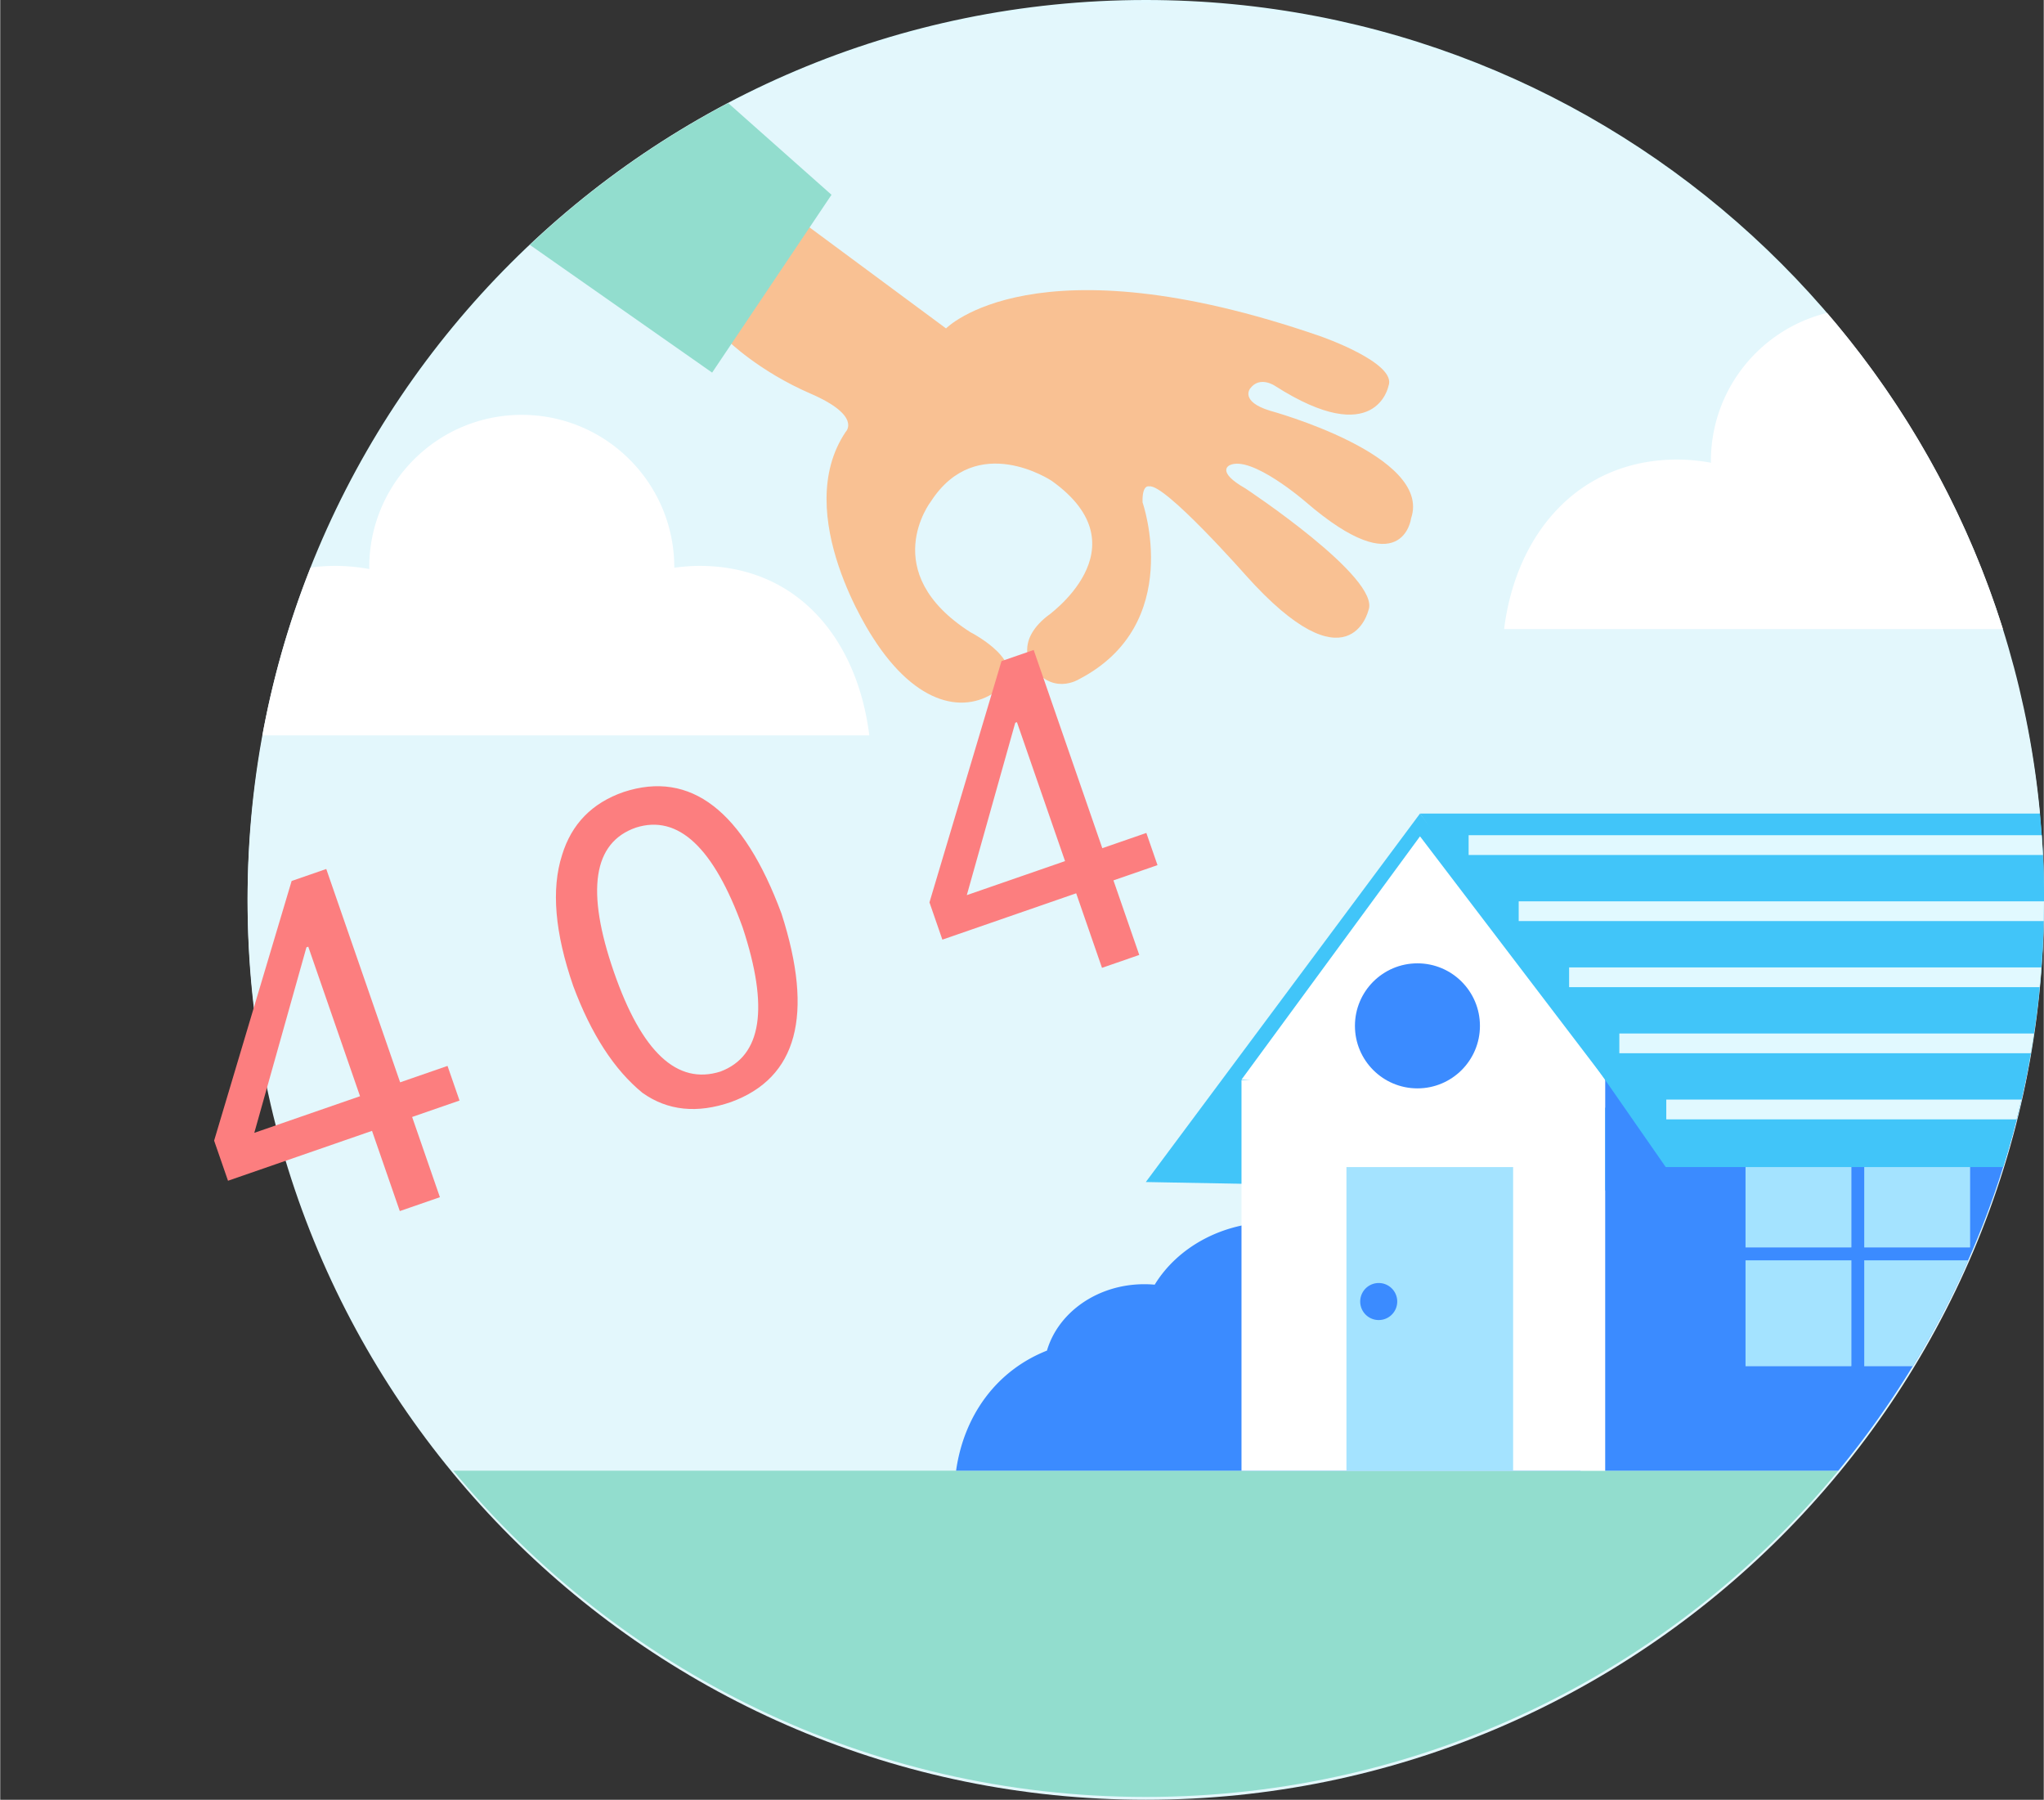 <svg class="icon" style="width: 1.136em;height: 1em;vertical-align: middle;fill: currentColor;overflow: hidden;"
    viewBox="0 0 1163 1024" version="1.1" xmlns="http://www.w3.org/2000/svg" p-id="6766">
    <rect x="0" y="0" width="1163" height="1024" fill="#333333" stroke="none"/>
    <path
        d="M808.012 462.891h352.85l0.005 0.012C1136.531 203.233 917.997 0 651.963 0 369.642 0 140.777 228.868 140.777 511.188c0 282.323 228.865 511.188 511.186 511.188 229.079 0 422.955-150.687 487.935-358.345h-192.036l-139.849-201.14z"
        fill="#E1F9FF" p-id="6767"></path>
    <path
        d="M1163.151 512.812c0 282.32-228.865 511.188-511.191 511.188-282.32 0-511.186-228.868-511.186-511.188S369.64 1.624 651.96 1.624C934.285 1.624 1163.151 230.491 1163.151 512.812"
        fill="#E3F7FC" p-id="6768"></path>
    <path
        d="M651.963 1022.4c158.611 0 300.342-72.248 394.104-185.618H257.856c93.762 113.372 235.493 185.618 394.106 185.618"
        fill="#92DDCE" p-id="6769"></path>
    <path
        d="M458.343 127.719l79.927 59.14s50.357-51.822 212.849 4.391c0 0 44.209 15.225 38.939 28.4 0 0-7.029 36.597-64.415 0 0 0-8.781-6.148-14.345 1.465 0 0-5.856 7.318 11.42 12.588 0 0 92.518 25.179 80.219 61.191 0 0-4.683 38.353-60.019-9.369 0 0-31.035-26.935-43.331-20.787 0 0-7.905 3.513 9.077 13.174 0 0 77.585 51.236 69.972 69.388 0 0-10.832 45.966-69.972-20.201 0 0-45.966-52.114-54.749-50.357 0 0-4.1-1.465-3.808 9.075 0 0 24.298 69.388-36.305 100.717 0 0-15.665 9.806-27.23-8.638 0 0-8.638-12.735 8.783-26.935 0 0 56.653-39.158 3.074-77.366 0 0-42.6-28.545-68.728 11.639 0 0-31.182 40.183 22.397 74.437 0 0 34.914 17.787 16.249 32.499-18.665 14.71-46.771 9.661-71.584-29.205 0 0-47.21-70.266-15.591-117.257 0 0 9.443-9.004-19.98-21.739-29.425-12.735-46.991-30.083-46.991-30.083l44.138-66.167z"
        fill="#F9C193" p-id="6770"></path>
    <path
        d="M813.994 762.009c-4.308 0-8.522 0.332-12.683 0.807 0-0.043 0.007-0.081 0.007-0.126 0-37.173-34.334-67.306-76.687-67.306-29.266 0-54.685 14.392-67.612 35.55a66.126 66.126 0 0 0-5.894-0.263c-26.712 0-49.085 16.073-55.423 37.781-29.095 11.494-47.338 37.313-51.72 68.329h355.376c-5.951-42.135-35.747-74.772-85.363-74.772"
        fill="#3B8BFF" p-id="6771"></path>
    <path
        d="M473.091 110.822l-58.794-52.169a512.351 512.351 0 0 0-112.873 80.678l103.727 72.666 67.94-101.175z"
        fill="#92DDCE" p-id="6772"></path>
    <path d="M651.963 672.534l156.05-209.643 161.963 215.499z" fill="#41C5F9" p-id="6773"></path>
    <path d="M706.419 614.269l101.593-138.42 118.383 155.404z" fill="#FFFFFF" p-id="6774"></path>
    <path d="M706.419 614.559h206.993v222.224h-206.993z" fill="#FFFFFF" p-id="6775"></path>
    <path
        d="M842.121 583.676c0 19.645-15.926 35.573-35.573 35.573-19.643 0-35.569-15.928-35.569-35.573 0-19.643 15.926-35.571 35.569-35.571 19.648-0.002 35.573 15.926 35.573 35.571"
        fill="#3B8BFF" p-id="6776"></path>
    <path d="M766.146 664.029h94.859v172.752h-94.859z" fill="#A4E3FF" p-id="6777"></path>
    <path d="M795.049 740.528a10.535 10.535 0 1 1-21.07 0 10.535 10.535 0 0 1 21.07 0"
        fill="#3B8BFF" p-id="6778"></path>
    <path
        d="M973.564 262.352c0 0.306 0.043 0.601 0.045 0.907-6.253-1.104-12.652-1.785-19.223-1.785-56.166 0-91.77 42.094-98.505 96.437h283.868c-21.017-66.933-55.428-127.93-100.093-179.861-37.94 9.293-66.093 43.502-66.093 84.302M397.964 321.967c-4.878 0-9.645 0.427-14.354 1.042l0.007-0.164c0-47.943-38.863-86.809-86.807-86.809-47.943 0-86.809 38.866-86.809 86.809 0 0.306 0.043 0.601 0.047 0.907-6.255-1.104-12.655-1.785-19.223-1.785-4.878 0-9.59 0.337-14.152 0.952a506.652 506.652 0 0 0-27.467 95.485h345.389c-6.734-54.343-40.463-96.437-96.632-96.437"
        fill="#FFFFFF" p-id="6779"></path>
    <path
        d="M261.388 626.174l-26.973 9.343 15.807 45.648-22.821 7.902-15.809-45.645L129.632 671.805l-7.905-22.826 44.114-147.73 19.709-6.827 42.037 121.383 26.973-9.341 6.827 19.709z m-87.122-87.177l-29.672 105.55 60.171-20.837-29.459-85.071-1.04 0.358z"
        fill="#FC7E7F" p-id="6780"></path>
    <path
        d="M444.658 519.902c18.515 57.654 8.93 93.346-28.756 107.119-19.282 6.677-36.077 4.937-50.393-5.22-16.07-13.141-29.216-33.418-39.421-60.838-10.456-30.199-12.576-55.024-6.35-74.454 5.381-17.685 17.072-29.663 35.07-35.896 38.137-12.479 68.08 10.618 89.85 69.288z m-22.173 7.677c-16.448-45.398-36.672-64.303-60.667-56.721-24.431 8.46-28.621 35.823-12.598 82.092 15.805 45.641 36.02 64.545 60.671 56.721 23.55-8.861 27.752-36.226 12.593-82.092zM658.609 492.231l-25.065 8.681 14.689 42.415-21.207 7.344-14.689-42.415-76.156 26.373-7.344-21.207 40.99-137.266 18.316-6.343 39.058 112.785 25.065-8.679 6.343 18.311z m-80.951-81.003l-27.571 98.075 55.912-19.363-27.374-79.047-0.966 0.335z"
        fill="#FC7E7F" p-id="6781"></path>
    <path
        d="M1060.846 717.097h59.086a507.791 507.791 0 0 0 34.515-111.608h-241.033v231.291h132.656a512.09 512.09 0 0 0 42.398-59.532h-27.621v-60.152z m0-67.562h60.152v60.152h-60.152v-60.152z m-7.411 127.714h-60.152v-60.152h60.152v60.152z m0-67.562h-60.152v-60.152h60.152v60.152z"
        fill="#3B8BFF" p-id="6782"></path>
    <path d="M1060.846 649.534h60.152v60.152h-60.152z" fill="#3B8BFF" p-id="6783"></path>
    <path d="M1060.846 649.534h60.152v60.152h-60.152z" fill="#A4E3FF" p-id="6784"></path>
    <path d="M993.283 649.534h60.152v60.152h-60.152z" fill="#3B8BFF" p-id="6785"></path>
    <path d="M993.283 649.534h60.152v60.152h-60.152z" fill="#A4E3FF" p-id="6786"></path>
    <path d="M993.283 717.097h60.152v60.152h-60.152z" fill="#3B8BFF" p-id="6787"></path>
    <path d="M993.283 717.097h60.152v60.152h-60.152z" fill="#A4E3FF" p-id="6788"></path>
    <path d="M1060.846 717.097v60.152h27.621a509.372 509.372 0 0 0 31.464-60.152h-59.086z"
        fill="#3B8BFF" p-id="6789"></path>
    <path d="M1060.846 717.097v60.152h27.621a509.372 509.372 0 0 0 31.464-60.152h-59.086z"
        fill="#A4E3FF" p-id="6790"></path>
    <path
        d="M1163.127 512.812c0.002-0.534 0.024-1.063 0.024-1.598 0-8.306-0.218-16.559-0.61-24.766M1161.667 550.417c0.66-8.728 1.101-17.518 1.32-26.361M1150.283 625.633a511.062 511.062 0 0 0 5.286-26.363h-234.121v-11.24h235.956a512.401 512.401 0 0 0 3.266-26.366"
        fill="#41C5F9" p-id="6791"></path>
    <path
        d="M1160.865 462.903l-0.005-0.012H808.012l139.849 201.135h192.039c15.1-48.261 23.251-99.599 23.251-152.84 0-16.286-0.795-32.383-2.286-48.283"
        fill="#41C5F9" p-id="6792"></path>
    <path d="M835.681 486.449h326.86a502.087 502.087 0 0 0-0.674-11.242H835.681v11.242z"
        fill="#E1F9FF" p-id="6793"></path>
    <path
        d="M864.176 524.056h298.811c0.093-3.736 0.131-7.487 0.142-11.242h-298.953v11.242z"
        fill="#E1F9FF" p-id="6794"></path>
    <path
        d="M892.868 561.659h267.802c0.366-3.739 0.712-7.48 0.997-11.24H892.868v11.24z"
        fill="#E1F9FF" p-id="6795"></path>
    <path
        d="M921.45 599.267h234.119c0.646-3.736 1.27-7.48 1.835-11.242h-235.953v11.242z"
        fill="#E1F9FF" p-id="6796"></path>
    <path
        d="M948.165 636.875h199.402c0.942-3.732 1.854-7.477 2.718-11.242h-202.118v11.242z"
        fill="#E1F9FF" p-id="6797"></path>
</svg>